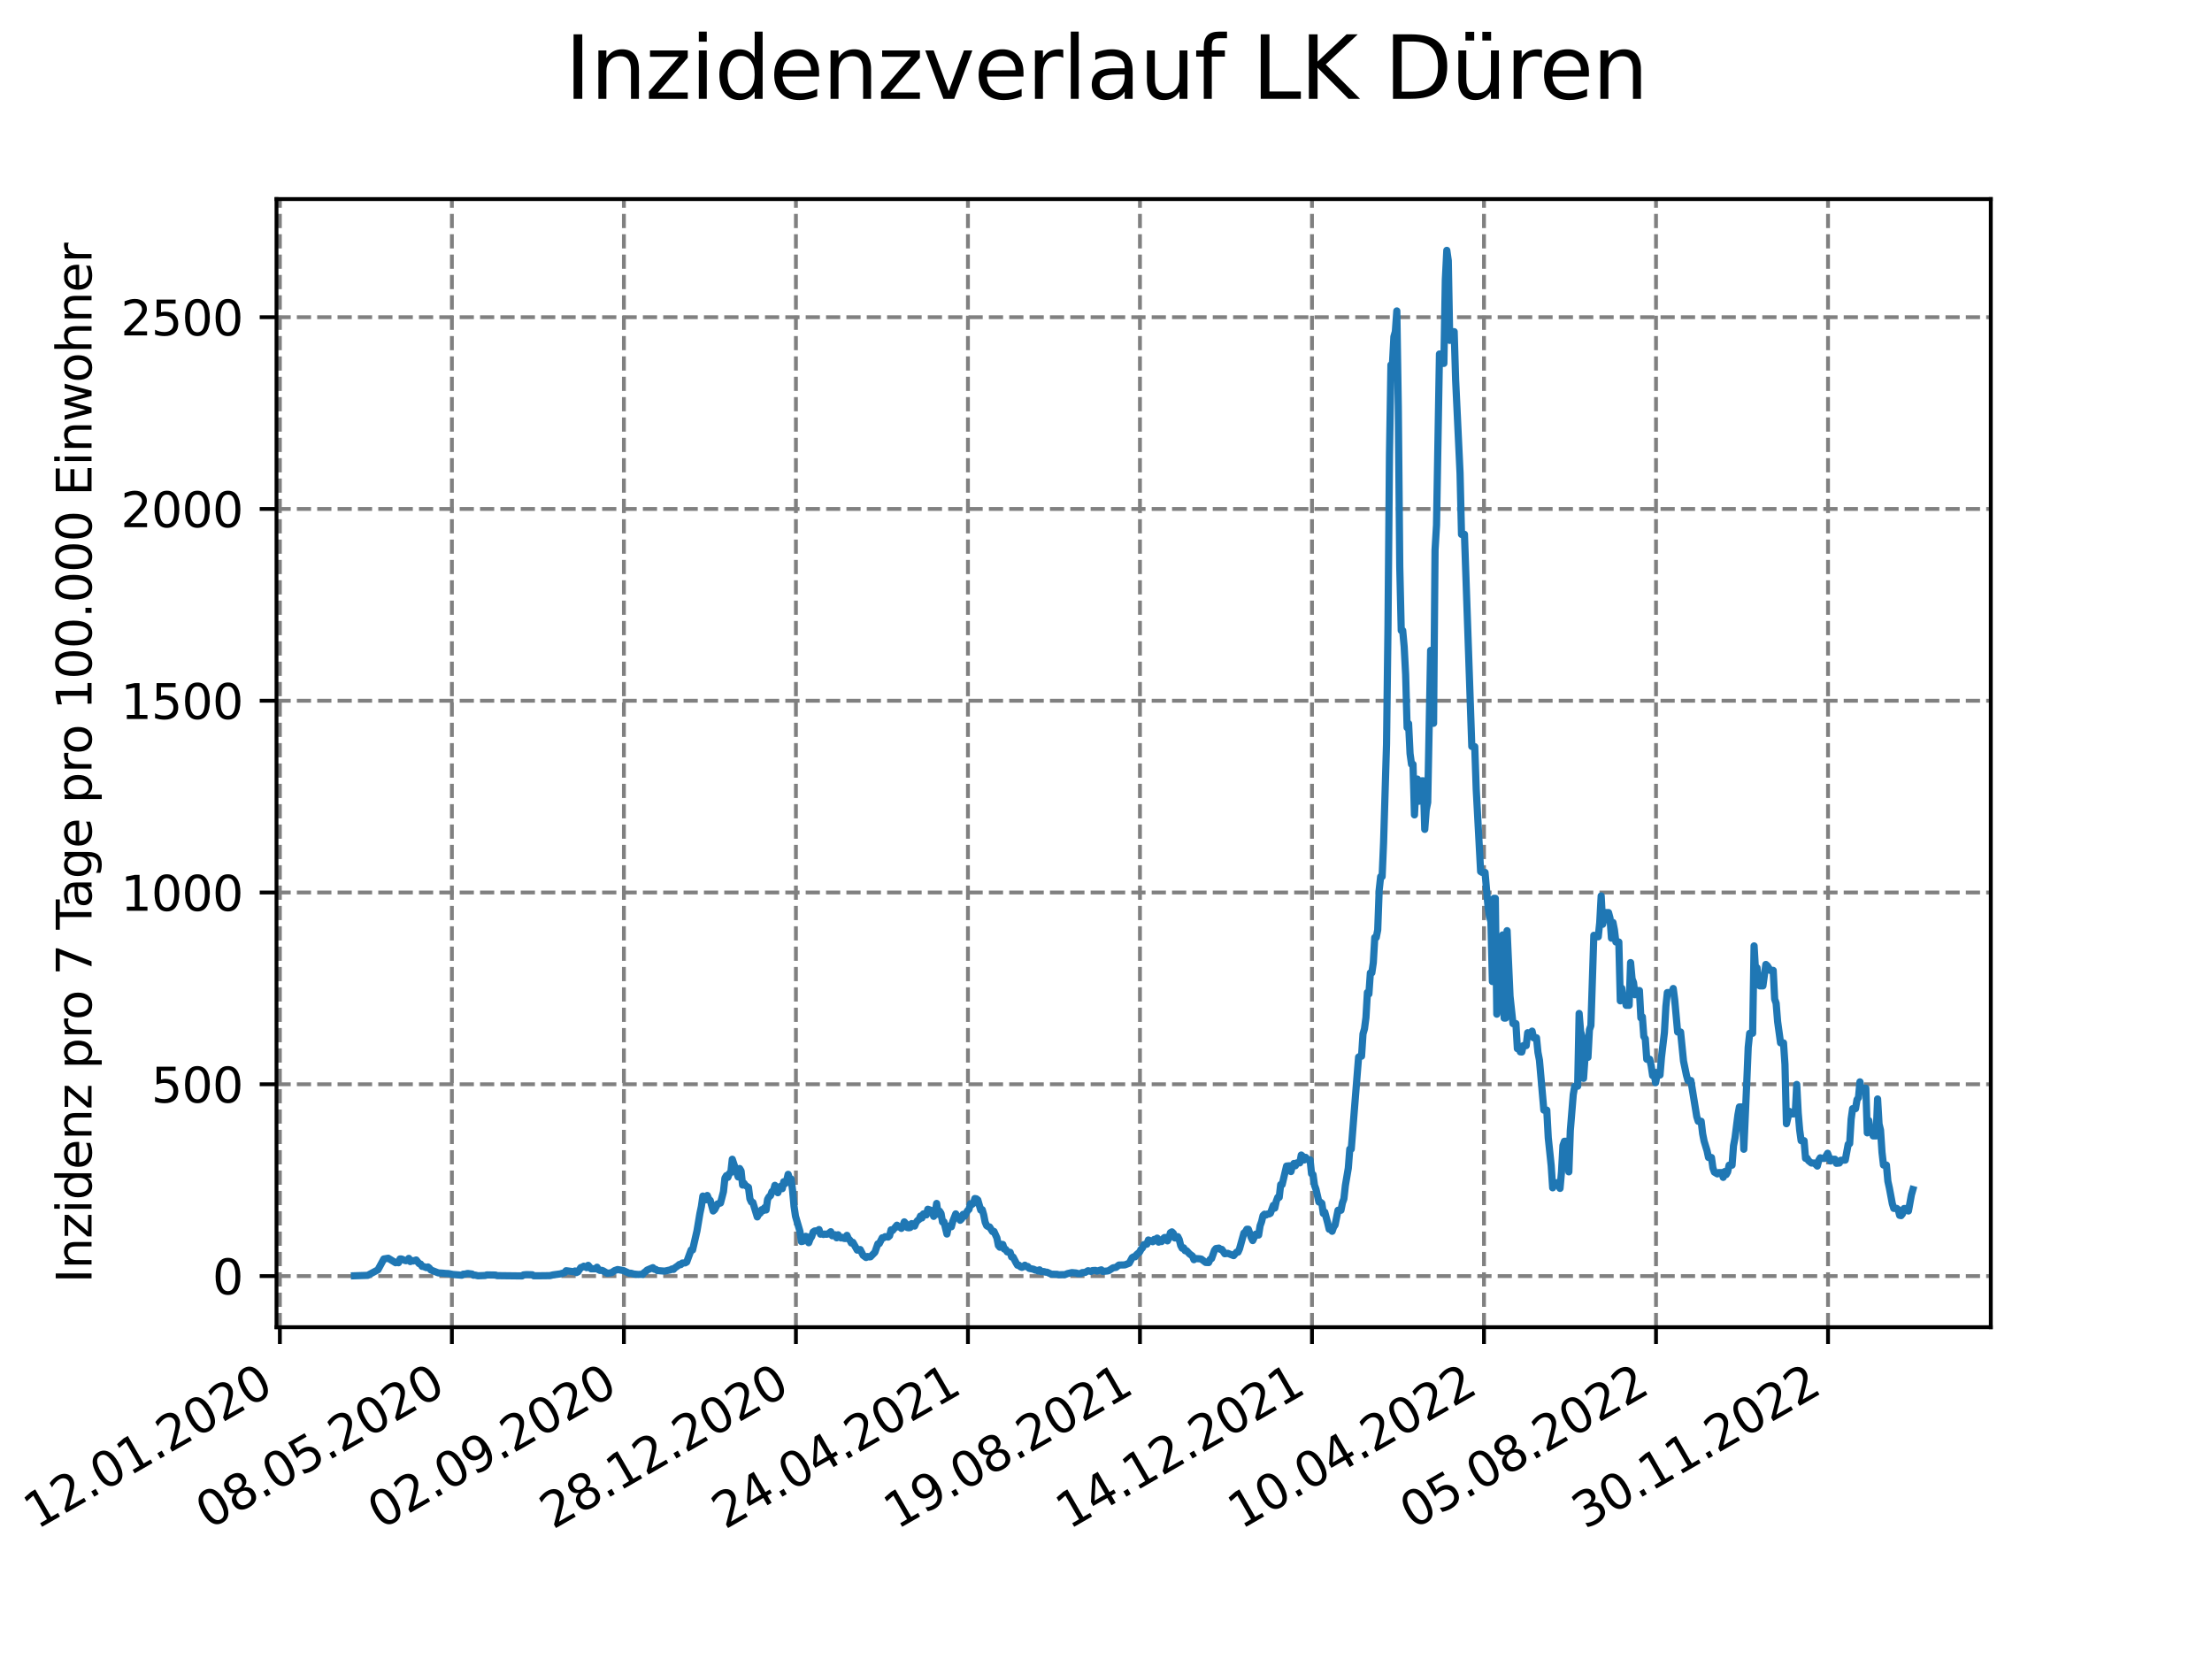<?xml version="1.0" encoding="utf-8" standalone="no"?>
<!DOCTYPE svg PUBLIC "-//W3C//DTD SVG 1.1//EN"
  "http://www.w3.org/Graphics/SVG/1.1/DTD/svg11.dtd">
<svg xmlns:xlink="http://www.w3.org/1999/xlink" width="460.8pt" height="345.6pt" viewBox="0 0 460.8 345.6" xmlns="http://www.w3.org/2000/svg" version="1.1">
 <defs>
  <style type="text/css">*{stroke-linejoin: round; stroke-linecap: butt}</style>
 </defs>
 <g id="figure_1">
  <g id="patch_1">
   <path d="M 0 345.6 
L 460.8 345.6 
L 460.8 0 
L 0 0 
z
" style="fill: #ffffff"/>
  </g>
  <g id="axes_1">
   <g id="patch_2">
    <path d="M 57.6 276.48 
L 414.72 276.48 
L 414.72 41.472 
L 57.6 41.472 
z
" style="fill: #ffffff"/>
   </g>
   <g id="matplotlib.axis_1">
    <g id="xtick_1">
     <g id="line2d_1">
      <path d="M 58.302 276.48 
L 58.302 41.472 
" clip-path="url(#p8b251697c4)" style="fill: none; stroke-dasharray: 2.96,1.28; stroke-dashoffset: 0; stroke: #808080; stroke-width: 0.8"/>
     </g>
     <g id="line2d_2">
      <defs>
       <path id="m317de9060c" d="M 0 0 
L 0 3.5 
" style="stroke: #000000; stroke-width: 0.8"/>
      </defs>
      <g>
       <use xlink:href="#m317de9060c" x="58.302" y="276.48" style="stroke: #000000; stroke-width: 0.8"/>
      </g>
     </g>
     <g id="text_1">
      <!-- 12.01.2020 -->
      <g transform="translate(7.677 318.689) rotate(-30) scale(0.1 -0.1)">
       <defs>
        <path id="DejaVuSans-31" d="M 794 531 
L 1825 531 
L 1825 4091 
L 703 3866 
L 703 4441 
L 1819 4666 
L 2450 4666 
L 2450 531 
L 3481 531 
L 3481 0 
L 794 0 
L 794 531 
z
" transform="scale(0.016)"/>
        <path id="DejaVuSans-32" d="M 1228 531 
L 3431 531 
L 3431 0 
L 469 0 
L 469 531 
Q 828 903 1448 1529 
Q 2069 2156 2228 2338 
Q 2531 2678 2651 2914 
Q 2772 3150 2772 3378 
Q 2772 3750 2511 3984 
Q 2250 4219 1831 4219 
Q 1534 4219 1204 4116 
Q 875 4013 500 3803 
L 500 4441 
Q 881 4594 1212 4672 
Q 1544 4750 1819 4750 
Q 2544 4750 2975 4387 
Q 3406 4025 3406 3419 
Q 3406 3131 3298 2873 
Q 3191 2616 2906 2266 
Q 2828 2175 2409 1742 
Q 1991 1309 1228 531 
z
" transform="scale(0.016)"/>
        <path id="DejaVuSans-2e" d="M 684 794 
L 1344 794 
L 1344 0 
L 684 0 
L 684 794 
z
" transform="scale(0.016)"/>
        <path id="DejaVuSans-30" d="M 2034 4250 
Q 1547 4250 1301 3770 
Q 1056 3291 1056 2328 
Q 1056 1369 1301 889 
Q 1547 409 2034 409 
Q 2525 409 2770 889 
Q 3016 1369 3016 2328 
Q 3016 3291 2770 3770 
Q 2525 4250 2034 4250 
z
M 2034 4750 
Q 2819 4750 3233 4129 
Q 3647 3509 3647 2328 
Q 3647 1150 3233 529 
Q 2819 -91 2034 -91 
Q 1250 -91 836 529 
Q 422 1150 422 2328 
Q 422 3509 836 4129 
Q 1250 4750 2034 4750 
z
" transform="scale(0.016)"/>
       </defs>
       <use xlink:href="#DejaVuSans-31"/>
       <use xlink:href="#DejaVuSans-32" x="63.623"/>
       <use xlink:href="#DejaVuSans-2e" x="127.246"/>
       <use xlink:href="#DejaVuSans-30" x="159.033"/>
       <use xlink:href="#DejaVuSans-31" x="222.656"/>
       <use xlink:href="#DejaVuSans-2e" x="286.279"/>
       <use xlink:href="#DejaVuSans-32" x="318.066"/>
       <use xlink:href="#DejaVuSans-30" x="381.689"/>
       <use xlink:href="#DejaVuSans-32" x="445.312"/>
       <use xlink:href="#DejaVuSans-30" x="508.936"/>
      </g>
     </g>
    </g>
    <g id="xtick_2">
     <g id="line2d_3">
      <path d="M 94.136 276.48 
L 94.136 41.472 
" clip-path="url(#p8b251697c4)" style="fill: none; stroke-dasharray: 2.96,1.28; stroke-dashoffset: 0; stroke: #808080; stroke-width: 0.8"/>
     </g>
     <g id="line2d_4">
      <g>
       <use xlink:href="#m317de9060c" x="94.136" y="276.48" style="stroke: #000000; stroke-width: 0.8"/>
      </g>
     </g>
     <g id="text_2">
      <!-- 08.05.2020 -->
      <g transform="translate(43.511 318.689) rotate(-30) scale(0.1 -0.1)">
       <defs>
        <path id="DejaVuSans-38" d="M 2034 2216 
Q 1584 2216 1326 1975 
Q 1069 1734 1069 1313 
Q 1069 891 1326 650 
Q 1584 409 2034 409 
Q 2484 409 2743 651 
Q 3003 894 3003 1313 
Q 3003 1734 2745 1975 
Q 2488 2216 2034 2216 
z
M 1403 2484 
Q 997 2584 770 2862 
Q 544 3141 544 3541 
Q 544 4100 942 4425 
Q 1341 4750 2034 4750 
Q 2731 4750 3128 4425 
Q 3525 4100 3525 3541 
Q 3525 3141 3298 2862 
Q 3072 2584 2669 2484 
Q 3125 2378 3379 2068 
Q 3634 1759 3634 1313 
Q 3634 634 3220 271 
Q 2806 -91 2034 -91 
Q 1263 -91 848 271 
Q 434 634 434 1313 
Q 434 1759 690 2068 
Q 947 2378 1403 2484 
z
M 1172 3481 
Q 1172 3119 1398 2916 
Q 1625 2713 2034 2713 
Q 2441 2713 2670 2916 
Q 2900 3119 2900 3481 
Q 2900 3844 2670 4047 
Q 2441 4250 2034 4250 
Q 1625 4250 1398 4047 
Q 1172 3844 1172 3481 
z
" transform="scale(0.016)"/>
        <path id="DejaVuSans-35" d="M 691 4666 
L 3169 4666 
L 3169 4134 
L 1269 4134 
L 1269 2991 
Q 1406 3038 1543 3061 
Q 1681 3084 1819 3084 
Q 2600 3084 3056 2656 
Q 3513 2228 3513 1497 
Q 3513 744 3044 326 
Q 2575 -91 1722 -91 
Q 1428 -91 1123 -41 
Q 819 9 494 109 
L 494 744 
Q 775 591 1075 516 
Q 1375 441 1709 441 
Q 2250 441 2565 725 
Q 2881 1009 2881 1497 
Q 2881 1984 2565 2268 
Q 2250 2553 1709 2553 
Q 1456 2553 1204 2497 
Q 953 2441 691 2322 
L 691 4666 
z
" transform="scale(0.016)"/>
       </defs>
       <use xlink:href="#DejaVuSans-30"/>
       <use xlink:href="#DejaVuSans-38" x="63.623"/>
       <use xlink:href="#DejaVuSans-2e" x="127.246"/>
       <use xlink:href="#DejaVuSans-30" x="159.033"/>
       <use xlink:href="#DejaVuSans-35" x="222.656"/>
       <use xlink:href="#DejaVuSans-2e" x="286.279"/>
       <use xlink:href="#DejaVuSans-32" x="318.066"/>
       <use xlink:href="#DejaVuSans-30" x="381.689"/>
       <use xlink:href="#DejaVuSans-32" x="445.312"/>
       <use xlink:href="#DejaVuSans-30" x="508.936"/>
      </g>
     </g>
    </g>
    <g id="xtick_3">
     <g id="line2d_5">
      <path d="M 129.971 276.48 
L 129.971 41.472 
" clip-path="url(#p8b251697c4)" style="fill: none; stroke-dasharray: 2.96,1.28; stroke-dashoffset: 0; stroke: #808080; stroke-width: 0.8"/>
     </g>
     <g id="line2d_6">
      <g>
       <use xlink:href="#m317de9060c" x="129.971" y="276.48" style="stroke: #000000; stroke-width: 0.8"/>
      </g>
     </g>
     <g id="text_3">
      <!-- 02.09.2020 -->
      <g transform="translate(79.346 318.689) rotate(-30) scale(0.1 -0.1)">
       <defs>
        <path id="DejaVuSans-39" d="M 703 97 
L 703 672 
Q 941 559 1184 500 
Q 1428 441 1663 441 
Q 2288 441 2617 861 
Q 2947 1281 2994 2138 
Q 2813 1869 2534 1725 
Q 2256 1581 1919 1581 
Q 1219 1581 811 2004 
Q 403 2428 403 3163 
Q 403 3881 828 4315 
Q 1253 4750 1959 4750 
Q 2769 4750 3195 4129 
Q 3622 3509 3622 2328 
Q 3622 1225 3098 567 
Q 2575 -91 1691 -91 
Q 1453 -91 1209 -44 
Q 966 3 703 97 
z
M 1959 2075 
Q 2384 2075 2632 2365 
Q 2881 2656 2881 3163 
Q 2881 3666 2632 3958 
Q 2384 4250 1959 4250 
Q 1534 4250 1286 3958 
Q 1038 3666 1038 3163 
Q 1038 2656 1286 2365 
Q 1534 2075 1959 2075 
z
" transform="scale(0.016)"/>
       </defs>
       <use xlink:href="#DejaVuSans-30"/>
       <use xlink:href="#DejaVuSans-32" x="63.623"/>
       <use xlink:href="#DejaVuSans-2e" x="127.246"/>
       <use xlink:href="#DejaVuSans-30" x="159.033"/>
       <use xlink:href="#DejaVuSans-39" x="222.656"/>
       <use xlink:href="#DejaVuSans-2e" x="286.279"/>
       <use xlink:href="#DejaVuSans-32" x="318.066"/>
       <use xlink:href="#DejaVuSans-30" x="381.689"/>
       <use xlink:href="#DejaVuSans-32" x="445.312"/>
       <use xlink:href="#DejaVuSans-30" x="508.936"/>
      </g>
     </g>
    </g>
    <g id="xtick_4">
     <g id="line2d_7">
      <path d="M 165.805 276.48 
L 165.805 41.472 
" clip-path="url(#p8b251697c4)" style="fill: none; stroke-dasharray: 2.96,1.28; stroke-dashoffset: 0; stroke: #808080; stroke-width: 0.8"/>
     </g>
     <g id="line2d_8">
      <g>
       <use xlink:href="#m317de9060c" x="165.805" y="276.48" style="stroke: #000000; stroke-width: 0.8"/>
      </g>
     </g>
     <g id="text_4">
      <!-- 28.12.2020 -->
      <g transform="translate(115.18 318.689) rotate(-30) scale(0.1 -0.1)">
       <use xlink:href="#DejaVuSans-32"/>
       <use xlink:href="#DejaVuSans-38" x="63.623"/>
       <use xlink:href="#DejaVuSans-2e" x="127.246"/>
       <use xlink:href="#DejaVuSans-31" x="159.033"/>
       <use xlink:href="#DejaVuSans-32" x="222.656"/>
       <use xlink:href="#DejaVuSans-2e" x="286.279"/>
       <use xlink:href="#DejaVuSans-32" x="318.066"/>
       <use xlink:href="#DejaVuSans-30" x="381.689"/>
       <use xlink:href="#DejaVuSans-32" x="445.312"/>
       <use xlink:href="#DejaVuSans-30" x="508.936"/>
      </g>
     </g>
    </g>
    <g id="xtick_5">
     <g id="line2d_9">
      <path d="M 201.64 276.48 
L 201.64 41.472 
" clip-path="url(#p8b251697c4)" style="fill: none; stroke-dasharray: 2.96,1.28; stroke-dashoffset: 0; stroke: #808080; stroke-width: 0.8"/>
     </g>
     <g id="line2d_10">
      <g>
       <use xlink:href="#m317de9060c" x="201.64" y="276.48" style="stroke: #000000; stroke-width: 0.8"/>
      </g>
     </g>
     <g id="text_5">
      <!-- 24.04.2021 -->
      <g transform="translate(151.015 318.689) rotate(-30) scale(0.1 -0.1)">
       <defs>
        <path id="DejaVuSans-34" d="M 2419 4116 
L 825 1625 
L 2419 1625 
L 2419 4116 
z
M 2253 4666 
L 3047 4666 
L 3047 1625 
L 3713 1625 
L 3713 1100 
L 3047 1100 
L 3047 0 
L 2419 0 
L 2419 1100 
L 313 1100 
L 313 1709 
L 2253 4666 
z
" transform="scale(0.016)"/>
       </defs>
       <use xlink:href="#DejaVuSans-32"/>
       <use xlink:href="#DejaVuSans-34" x="63.623"/>
       <use xlink:href="#DejaVuSans-2e" x="127.246"/>
       <use xlink:href="#DejaVuSans-30" x="159.033"/>
       <use xlink:href="#DejaVuSans-34" x="222.656"/>
       <use xlink:href="#DejaVuSans-2e" x="286.279"/>
       <use xlink:href="#DejaVuSans-32" x="318.066"/>
       <use xlink:href="#DejaVuSans-30" x="381.689"/>
       <use xlink:href="#DejaVuSans-32" x="445.312"/>
       <use xlink:href="#DejaVuSans-31" x="508.936"/>
      </g>
     </g>
    </g>
    <g id="xtick_6">
     <g id="line2d_11">
      <path d="M 237.474 276.48 
L 237.474 41.472 
" clip-path="url(#p8b251697c4)" style="fill: none; stroke-dasharray: 2.96,1.28; stroke-dashoffset: 0; stroke: #808080; stroke-width: 0.8"/>
     </g>
     <g id="line2d_12">
      <g>
       <use xlink:href="#m317de9060c" x="237.474" y="276.48" style="stroke: #000000; stroke-width: 0.8"/>
      </g>
     </g>
     <g id="text_6">
      <!-- 19.08.2021 -->
      <g transform="translate(186.849 318.689) rotate(-30) scale(0.1 -0.1)">
       <use xlink:href="#DejaVuSans-31"/>
       <use xlink:href="#DejaVuSans-39" x="63.623"/>
       <use xlink:href="#DejaVuSans-2e" x="127.246"/>
       <use xlink:href="#DejaVuSans-30" x="159.033"/>
       <use xlink:href="#DejaVuSans-38" x="222.656"/>
       <use xlink:href="#DejaVuSans-2e" x="286.279"/>
       <use xlink:href="#DejaVuSans-32" x="318.066"/>
       <use xlink:href="#DejaVuSans-30" x="381.689"/>
       <use xlink:href="#DejaVuSans-32" x="445.312"/>
       <use xlink:href="#DejaVuSans-31" x="508.936"/>
      </g>
     </g>
    </g>
    <g id="xtick_7">
     <g id="line2d_13">
      <path d="M 273.309 276.48 
L 273.309 41.472 
" clip-path="url(#p8b251697c4)" style="fill: none; stroke-dasharray: 2.96,1.28; stroke-dashoffset: 0; stroke: #808080; stroke-width: 0.8"/>
     </g>
     <g id="line2d_14">
      <g>
       <use xlink:href="#m317de9060c" x="273.309" y="276.48" style="stroke: #000000; stroke-width: 0.8"/>
      </g>
     </g>
     <g id="text_7">
      <!-- 14.12.2021 -->
      <g transform="translate(222.684 318.689) rotate(-30) scale(0.1 -0.1)">
       <use xlink:href="#DejaVuSans-31"/>
       <use xlink:href="#DejaVuSans-34" x="63.623"/>
       <use xlink:href="#DejaVuSans-2e" x="127.246"/>
       <use xlink:href="#DejaVuSans-31" x="159.033"/>
       <use xlink:href="#DejaVuSans-32" x="222.656"/>
       <use xlink:href="#DejaVuSans-2e" x="286.279"/>
       <use xlink:href="#DejaVuSans-32" x="318.066"/>
       <use xlink:href="#DejaVuSans-30" x="381.689"/>
       <use xlink:href="#DejaVuSans-32" x="445.312"/>
       <use xlink:href="#DejaVuSans-31" x="508.936"/>
      </g>
     </g>
    </g>
    <g id="xtick_8">
     <g id="line2d_15">
      <path d="M 309.143 276.48 
L 309.143 41.472 
" clip-path="url(#p8b251697c4)" style="fill: none; stroke-dasharray: 2.96,1.28; stroke-dashoffset: 0; stroke: #808080; stroke-width: 0.8"/>
     </g>
     <g id="line2d_16">
      <g>
       <use xlink:href="#m317de9060c" x="309.143" y="276.48" style="stroke: #000000; stroke-width: 0.8"/>
      </g>
     </g>
     <g id="text_8">
      <!-- 10.04.2022 -->
      <g transform="translate(258.518 318.689) rotate(-30) scale(0.1 -0.1)">
       <use xlink:href="#DejaVuSans-31"/>
       <use xlink:href="#DejaVuSans-30" x="63.623"/>
       <use xlink:href="#DejaVuSans-2e" x="127.246"/>
       <use xlink:href="#DejaVuSans-30" x="159.033"/>
       <use xlink:href="#DejaVuSans-34" x="222.656"/>
       <use xlink:href="#DejaVuSans-2e" x="286.279"/>
       <use xlink:href="#DejaVuSans-32" x="318.066"/>
       <use xlink:href="#DejaVuSans-30" x="381.689"/>
       <use xlink:href="#DejaVuSans-32" x="445.312"/>
       <use xlink:href="#DejaVuSans-32" x="508.936"/>
      </g>
     </g>
    </g>
    <g id="xtick_9">
     <g id="line2d_17">
      <path d="M 344.978 276.48 
L 344.978 41.472 
" clip-path="url(#p8b251697c4)" style="fill: none; stroke-dasharray: 2.96,1.28; stroke-dashoffset: 0; stroke: #808080; stroke-width: 0.8"/>
     </g>
     <g id="line2d_18">
      <g>
       <use xlink:href="#m317de9060c" x="344.978" y="276.48" style="stroke: #000000; stroke-width: 0.8"/>
      </g>
     </g>
     <g id="text_9">
      <!-- 05.08.2022 -->
      <g transform="translate(294.353 318.689) rotate(-30) scale(0.1 -0.1)">
       <use xlink:href="#DejaVuSans-30"/>
       <use xlink:href="#DejaVuSans-35" x="63.623"/>
       <use xlink:href="#DejaVuSans-2e" x="127.246"/>
       <use xlink:href="#DejaVuSans-30" x="159.033"/>
       <use xlink:href="#DejaVuSans-38" x="222.656"/>
       <use xlink:href="#DejaVuSans-2e" x="286.279"/>
       <use xlink:href="#DejaVuSans-32" x="318.066"/>
       <use xlink:href="#DejaVuSans-30" x="381.689"/>
       <use xlink:href="#DejaVuSans-32" x="445.312"/>
       <use xlink:href="#DejaVuSans-32" x="508.936"/>
      </g>
     </g>
    </g>
    <g id="xtick_10">
     <g id="line2d_19">
      <path d="M 380.812 276.48 
L 380.812 41.472 
" clip-path="url(#p8b251697c4)" style="fill: none; stroke-dasharray: 2.96,1.28; stroke-dashoffset: 0; stroke: #808080; stroke-width: 0.8"/>
     </g>
     <g id="line2d_20">
      <g>
       <use xlink:href="#m317de9060c" x="380.812" y="276.48" style="stroke: #000000; stroke-width: 0.8"/>
      </g>
     </g>
     <g id="text_10">
      <!-- 30.11.2022 -->
      <g transform="translate(330.187 318.689) rotate(-30) scale(0.1 -0.1)">
       <defs>
        <path id="DejaVuSans-33" d="M 2597 2516 
Q 3050 2419 3304 2112 
Q 3559 1806 3559 1356 
Q 3559 666 3084 287 
Q 2609 -91 1734 -91 
Q 1441 -91 1130 -33 
Q 819 25 488 141 
L 488 750 
Q 750 597 1062 519 
Q 1375 441 1716 441 
Q 2309 441 2620 675 
Q 2931 909 2931 1356 
Q 2931 1769 2642 2001 
Q 2353 2234 1838 2234 
L 1294 2234 
L 1294 2753 
L 1863 2753 
Q 2328 2753 2575 2939 
Q 2822 3125 2822 3475 
Q 2822 3834 2567 4026 
Q 2313 4219 1838 4219 
Q 1578 4219 1281 4162 
Q 984 4106 628 3988 
L 628 4550 
Q 988 4650 1302 4700 
Q 1616 4750 1894 4750 
Q 2613 4750 3031 4423 
Q 3450 4097 3450 3541 
Q 3450 3153 3228 2886 
Q 3006 2619 2597 2516 
z
" transform="scale(0.016)"/>
       </defs>
       <use xlink:href="#DejaVuSans-33"/>
       <use xlink:href="#DejaVuSans-30" x="63.623"/>
       <use xlink:href="#DejaVuSans-2e" x="127.246"/>
       <use xlink:href="#DejaVuSans-31" x="159.033"/>
       <use xlink:href="#DejaVuSans-31" x="222.656"/>
       <use xlink:href="#DejaVuSans-2e" x="286.279"/>
       <use xlink:href="#DejaVuSans-32" x="318.066"/>
       <use xlink:href="#DejaVuSans-30" x="381.689"/>
       <use xlink:href="#DejaVuSans-32" x="445.312"/>
       <use xlink:href="#DejaVuSans-32" x="508.936"/>
      </g>
     </g>
    </g>
   </g>
   <g id="matplotlib.axis_2">
    <g id="ytick_1">
     <g id="line2d_21">
      <path d="M 57.6 265.828 
L 414.72 265.828 
" clip-path="url(#p8b251697c4)" style="fill: none; stroke-dasharray: 2.96,1.28; stroke-dashoffset: 0; stroke: #808080; stroke-width: 0.8"/>
     </g>
     <g id="line2d_22">
      <defs>
       <path id="m18fc6a1ca3" d="M 0 0 
L -3.5 0 
" style="stroke: #000000; stroke-width: 0.8"/>
      </defs>
      <g>
       <use xlink:href="#m18fc6a1ca3" x="57.6" y="265.828" style="stroke: #000000; stroke-width: 0.8"/>
      </g>
     </g>
     <g id="text_11">
      <!-- 0 -->
      <g transform="translate(44.237 269.627) scale(0.1 -0.1)">
       <use xlink:href="#DejaVuSans-30"/>
      </g>
     </g>
    </g>
    <g id="ytick_2">
     <g id="line2d_23">
      <path d="M 57.6 225.877 
L 414.72 225.877 
" clip-path="url(#p8b251697c4)" style="fill: none; stroke-dasharray: 2.96,1.28; stroke-dashoffset: 0; stroke: #808080; stroke-width: 0.8"/>
     </g>
     <g id="line2d_24">
      <g>
       <use xlink:href="#m18fc6a1ca3" x="57.6" y="225.877" style="stroke: #000000; stroke-width: 0.8"/>
      </g>
     </g>
     <g id="text_12">
      <!-- 500 -->
      <g transform="translate(31.512 229.677) scale(0.1 -0.1)">
       <use xlink:href="#DejaVuSans-35"/>
       <use xlink:href="#DejaVuSans-30" x="63.623"/>
       <use xlink:href="#DejaVuSans-30" x="127.246"/>
      </g>
     </g>
    </g>
    <g id="ytick_3">
     <g id="line2d_25">
      <path d="M 57.6 185.927 
L 414.72 185.927 
" clip-path="url(#p8b251697c4)" style="fill: none; stroke-dasharray: 2.96,1.28; stroke-dashoffset: 0; stroke: #808080; stroke-width: 0.8"/>
     </g>
     <g id="line2d_26">
      <g>
       <use xlink:href="#m18fc6a1ca3" x="57.6" y="185.927" style="stroke: #000000; stroke-width: 0.8"/>
      </g>
     </g>
     <g id="text_13">
      <!-- 1000 -->
      <g transform="translate(25.15 189.726) scale(0.1 -0.1)">
       <use xlink:href="#DejaVuSans-31"/>
       <use xlink:href="#DejaVuSans-30" x="63.623"/>
       <use xlink:href="#DejaVuSans-30" x="127.246"/>
       <use xlink:href="#DejaVuSans-30" x="190.869"/>
      </g>
     </g>
    </g>
    <g id="ytick_4">
     <g id="line2d_27">
      <path d="M 57.6 145.976 
L 414.72 145.976 
" clip-path="url(#p8b251697c4)" style="fill: none; stroke-dasharray: 2.96,1.28; stroke-dashoffset: 0; stroke: #808080; stroke-width: 0.8"/>
     </g>
     <g id="line2d_28">
      <g>
       <use xlink:href="#m18fc6a1ca3" x="57.6" y="145.976" style="stroke: #000000; stroke-width: 0.8"/>
      </g>
     </g>
     <g id="text_14">
      <!-- 1500 -->
      <g transform="translate(25.15 149.775) scale(0.1 -0.1)">
       <use xlink:href="#DejaVuSans-31"/>
       <use xlink:href="#DejaVuSans-35" x="63.623"/>
       <use xlink:href="#DejaVuSans-30" x="127.246"/>
       <use xlink:href="#DejaVuSans-30" x="190.869"/>
      </g>
     </g>
    </g>
    <g id="ytick_5">
     <g id="line2d_29">
      <path d="M 57.6 106.025 
L 414.72 106.025 
" clip-path="url(#p8b251697c4)" style="fill: none; stroke-dasharray: 2.96,1.28; stroke-dashoffset: 0; stroke: #808080; stroke-width: 0.8"/>
     </g>
     <g id="line2d_30">
      <g>
       <use xlink:href="#m18fc6a1ca3" x="57.6" y="106.025" style="stroke: #000000; stroke-width: 0.8"/>
      </g>
     </g>
     <g id="text_15">
      <!-- 2000 -->
      <g transform="translate(25.15 109.824) scale(0.1 -0.1)">
       <use xlink:href="#DejaVuSans-32"/>
       <use xlink:href="#DejaVuSans-30" x="63.623"/>
       <use xlink:href="#DejaVuSans-30" x="127.246"/>
       <use xlink:href="#DejaVuSans-30" x="190.869"/>
      </g>
     </g>
    </g>
    <g id="ytick_6">
     <g id="line2d_31">
      <path d="M 57.6 66.075 
L 414.72 66.075 
" clip-path="url(#p8b251697c4)" style="fill: none; stroke-dasharray: 2.96,1.28; stroke-dashoffset: 0; stroke: #808080; stroke-width: 0.8"/>
     </g>
     <g id="line2d_32">
      <g>
       <use xlink:href="#m18fc6a1ca3" x="57.6" y="66.075" style="stroke: #000000; stroke-width: 0.8"/>
      </g>
     </g>
     <g id="text_16">
      <!-- 2500 -->
      <g transform="translate(25.15 69.874) scale(0.1 -0.1)">
       <use xlink:href="#DejaVuSans-32"/>
       <use xlink:href="#DejaVuSans-35" x="63.623"/>
       <use xlink:href="#DejaVuSans-30" x="127.246"/>
       <use xlink:href="#DejaVuSans-30" x="190.869"/>
      </g>
     </g>
    </g>
    <g id="text_17">
     <!-- Inzidenz pro 7 Tage pro 100.000 Einwohner -->
     <g transform="translate(19.07 267.301) rotate(-90) scale(0.1 -0.1)">
      <defs>
       <path id="DejaVuSans-49" d="M 628 4666 
L 1259 4666 
L 1259 0 
L 628 0 
L 628 4666 
z
" transform="scale(0.016)"/>
       <path id="DejaVuSans-6e" d="M 3513 2113 
L 3513 0 
L 2938 0 
L 2938 2094 
Q 2938 2591 2744 2837 
Q 2550 3084 2163 3084 
Q 1697 3084 1428 2787 
Q 1159 2491 1159 1978 
L 1159 0 
L 581 0 
L 581 3500 
L 1159 3500 
L 1159 2956 
Q 1366 3272 1645 3428 
Q 1925 3584 2291 3584 
Q 2894 3584 3203 3211 
Q 3513 2838 3513 2113 
z
" transform="scale(0.016)"/>
       <path id="DejaVuSans-7a" d="M 353 3500 
L 3084 3500 
L 3084 2975 
L 922 459 
L 3084 459 
L 3084 0 
L 275 0 
L 275 525 
L 2438 3041 
L 353 3041 
L 353 3500 
z
" transform="scale(0.016)"/>
       <path id="DejaVuSans-69" d="M 603 3500 
L 1178 3500 
L 1178 0 
L 603 0 
L 603 3500 
z
M 603 4863 
L 1178 4863 
L 1178 4134 
L 603 4134 
L 603 4863 
z
" transform="scale(0.016)"/>
       <path id="DejaVuSans-64" d="M 2906 2969 
L 2906 4863 
L 3481 4863 
L 3481 0 
L 2906 0 
L 2906 525 
Q 2725 213 2448 61 
Q 2172 -91 1784 -91 
Q 1150 -91 751 415 
Q 353 922 353 1747 
Q 353 2572 751 3078 
Q 1150 3584 1784 3584 
Q 2172 3584 2448 3432 
Q 2725 3281 2906 2969 
z
M 947 1747 
Q 947 1113 1208 752 
Q 1469 391 1925 391 
Q 2381 391 2643 752 
Q 2906 1113 2906 1747 
Q 2906 2381 2643 2742 
Q 2381 3103 1925 3103 
Q 1469 3103 1208 2742 
Q 947 2381 947 1747 
z
" transform="scale(0.016)"/>
       <path id="DejaVuSans-65" d="M 3597 1894 
L 3597 1613 
L 953 1613 
Q 991 1019 1311 708 
Q 1631 397 2203 397 
Q 2534 397 2845 478 
Q 3156 559 3463 722 
L 3463 178 
Q 3153 47 2828 -22 
Q 2503 -91 2169 -91 
Q 1331 -91 842 396 
Q 353 884 353 1716 
Q 353 2575 817 3079 
Q 1281 3584 2069 3584 
Q 2775 3584 3186 3129 
Q 3597 2675 3597 1894 
z
M 3022 2063 
Q 3016 2534 2758 2815 
Q 2500 3097 2075 3097 
Q 1594 3097 1305 2825 
Q 1016 2553 972 2059 
L 3022 2063 
z
" transform="scale(0.016)"/>
       <path id="DejaVuSans-20" transform="scale(0.016)"/>
       <path id="DejaVuSans-70" d="M 1159 525 
L 1159 -1331 
L 581 -1331 
L 581 3500 
L 1159 3500 
L 1159 2969 
Q 1341 3281 1617 3432 
Q 1894 3584 2278 3584 
Q 2916 3584 3314 3078 
Q 3713 2572 3713 1747 
Q 3713 922 3314 415 
Q 2916 -91 2278 -91 
Q 1894 -91 1617 61 
Q 1341 213 1159 525 
z
M 3116 1747 
Q 3116 2381 2855 2742 
Q 2594 3103 2138 3103 
Q 1681 3103 1420 2742 
Q 1159 2381 1159 1747 
Q 1159 1113 1420 752 
Q 1681 391 2138 391 
Q 2594 391 2855 752 
Q 3116 1113 3116 1747 
z
" transform="scale(0.016)"/>
       <path id="DejaVuSans-72" d="M 2631 2963 
Q 2534 3019 2420 3045 
Q 2306 3072 2169 3072 
Q 1681 3072 1420 2755 
Q 1159 2438 1159 1844 
L 1159 0 
L 581 0 
L 581 3500 
L 1159 3500 
L 1159 2956 
Q 1341 3275 1631 3429 
Q 1922 3584 2338 3584 
Q 2397 3584 2469 3576 
Q 2541 3569 2628 3553 
L 2631 2963 
z
" transform="scale(0.016)"/>
       <path id="DejaVuSans-6f" d="M 1959 3097 
Q 1497 3097 1228 2736 
Q 959 2375 959 1747 
Q 959 1119 1226 758 
Q 1494 397 1959 397 
Q 2419 397 2687 759 
Q 2956 1122 2956 1747 
Q 2956 2369 2687 2733 
Q 2419 3097 1959 3097 
z
M 1959 3584 
Q 2709 3584 3137 3096 
Q 3566 2609 3566 1747 
Q 3566 888 3137 398 
Q 2709 -91 1959 -91 
Q 1206 -91 779 398 
Q 353 888 353 1747 
Q 353 2609 779 3096 
Q 1206 3584 1959 3584 
z
" transform="scale(0.016)"/>
       <path id="DejaVuSans-37" d="M 525 4666 
L 3525 4666 
L 3525 4397 
L 1831 0 
L 1172 0 
L 2766 4134 
L 525 4134 
L 525 4666 
z
" transform="scale(0.016)"/>
       <path id="DejaVuSans-54" d="M -19 4666 
L 3928 4666 
L 3928 4134 
L 2272 4134 
L 2272 0 
L 1638 0 
L 1638 4134 
L -19 4134 
L -19 4666 
z
" transform="scale(0.016)"/>
       <path id="DejaVuSans-61" d="M 2194 1759 
Q 1497 1759 1228 1600 
Q 959 1441 959 1056 
Q 959 750 1161 570 
Q 1363 391 1709 391 
Q 2188 391 2477 730 
Q 2766 1069 2766 1631 
L 2766 1759 
L 2194 1759 
z
M 3341 1997 
L 3341 0 
L 2766 0 
L 2766 531 
Q 2569 213 2275 61 
Q 1981 -91 1556 -91 
Q 1019 -91 701 211 
Q 384 513 384 1019 
Q 384 1609 779 1909 
Q 1175 2209 1959 2209 
L 2766 2209 
L 2766 2266 
Q 2766 2663 2505 2880 
Q 2244 3097 1772 3097 
Q 1472 3097 1187 3025 
Q 903 2953 641 2809 
L 641 3341 
Q 956 3463 1253 3523 
Q 1550 3584 1831 3584 
Q 2591 3584 2966 3190 
Q 3341 2797 3341 1997 
z
" transform="scale(0.016)"/>
       <path id="DejaVuSans-67" d="M 2906 1791 
Q 2906 2416 2648 2759 
Q 2391 3103 1925 3103 
Q 1463 3103 1205 2759 
Q 947 2416 947 1791 
Q 947 1169 1205 825 
Q 1463 481 1925 481 
Q 2391 481 2648 825 
Q 2906 1169 2906 1791 
z
M 3481 434 
Q 3481 -459 3084 -895 
Q 2688 -1331 1869 -1331 
Q 1566 -1331 1297 -1286 
Q 1028 -1241 775 -1147 
L 775 -588 
Q 1028 -725 1275 -790 
Q 1522 -856 1778 -856 
Q 2344 -856 2625 -561 
Q 2906 -266 2906 331 
L 2906 616 
Q 2728 306 2450 153 
Q 2172 0 1784 0 
Q 1141 0 747 490 
Q 353 981 353 1791 
Q 353 2603 747 3093 
Q 1141 3584 1784 3584 
Q 2172 3584 2450 3431 
Q 2728 3278 2906 2969 
L 2906 3500 
L 3481 3500 
L 3481 434 
z
" transform="scale(0.016)"/>
       <path id="DejaVuSans-45" d="M 628 4666 
L 3578 4666 
L 3578 4134 
L 1259 4134 
L 1259 2753 
L 3481 2753 
L 3481 2222 
L 1259 2222 
L 1259 531 
L 3634 531 
L 3634 0 
L 628 0 
L 628 4666 
z
" transform="scale(0.016)"/>
       <path id="DejaVuSans-77" d="M 269 3500 
L 844 3500 
L 1563 769 
L 2278 3500 
L 2956 3500 
L 3675 769 
L 4391 3500 
L 4966 3500 
L 4050 0 
L 3372 0 
L 2619 2869 
L 1863 0 
L 1184 0 
L 269 3500 
z
" transform="scale(0.016)"/>
       <path id="DejaVuSans-68" d="M 3513 2113 
L 3513 0 
L 2938 0 
L 2938 2094 
Q 2938 2591 2744 2837 
Q 2550 3084 2163 3084 
Q 1697 3084 1428 2787 
Q 1159 2491 1159 1978 
L 1159 0 
L 581 0 
L 581 4863 
L 1159 4863 
L 1159 2956 
Q 1366 3272 1645 3428 
Q 1925 3584 2291 3584 
Q 2894 3584 3203 3211 
Q 3513 2838 3513 2113 
z
" transform="scale(0.016)"/>
      </defs>
      <use xlink:href="#DejaVuSans-49"/>
      <use xlink:href="#DejaVuSans-6e" x="29.492"/>
      <use xlink:href="#DejaVuSans-7a" x="92.871"/>
      <use xlink:href="#DejaVuSans-69" x="145.361"/>
      <use xlink:href="#DejaVuSans-64" x="173.145"/>
      <use xlink:href="#DejaVuSans-65" x="236.621"/>
      <use xlink:href="#DejaVuSans-6e" x="298.145"/>
      <use xlink:href="#DejaVuSans-7a" x="361.523"/>
      <use xlink:href="#DejaVuSans-20" x="414.014"/>
      <use xlink:href="#DejaVuSans-70" x="445.801"/>
      <use xlink:href="#DejaVuSans-72" x="509.277"/>
      <use xlink:href="#DejaVuSans-6f" x="548.141"/>
      <use xlink:href="#DejaVuSans-20" x="609.322"/>
      <use xlink:href="#DejaVuSans-37" x="641.109"/>
      <use xlink:href="#DejaVuSans-20" x="704.732"/>
      <use xlink:href="#DejaVuSans-54" x="736.52"/>
      <use xlink:href="#DejaVuSans-61" x="781.104"/>
      <use xlink:href="#DejaVuSans-67" x="842.383"/>
      <use xlink:href="#DejaVuSans-65" x="905.859"/>
      <use xlink:href="#DejaVuSans-20" x="967.383"/>
      <use xlink:href="#DejaVuSans-70" x="999.17"/>
      <use xlink:href="#DejaVuSans-72" x="1062.646"/>
      <use xlink:href="#DejaVuSans-6f" x="1101.51"/>
      <use xlink:href="#DejaVuSans-20" x="1162.691"/>
      <use xlink:href="#DejaVuSans-31" x="1194.479"/>
      <use xlink:href="#DejaVuSans-30" x="1258.102"/>
      <use xlink:href="#DejaVuSans-30" x="1321.725"/>
      <use xlink:href="#DejaVuSans-2e" x="1385.348"/>
      <use xlink:href="#DejaVuSans-30" x="1417.135"/>
      <use xlink:href="#DejaVuSans-30" x="1480.758"/>
      <use xlink:href="#DejaVuSans-30" x="1544.381"/>
      <use xlink:href="#DejaVuSans-20" x="1608.004"/>
      <use xlink:href="#DejaVuSans-45" x="1639.791"/>
      <use xlink:href="#DejaVuSans-69" x="1702.975"/>
      <use xlink:href="#DejaVuSans-6e" x="1730.758"/>
      <use xlink:href="#DejaVuSans-77" x="1794.137"/>
      <use xlink:href="#DejaVuSans-6f" x="1875.924"/>
      <use xlink:href="#DejaVuSans-68" x="1937.105"/>
      <use xlink:href="#DejaVuSans-6e" x="2000.484"/>
      <use xlink:href="#DejaVuSans-65" x="2063.863"/>
      <use xlink:href="#DejaVuSans-72" x="2125.387"/>
     </g>
    </g>
   </g>
   <g id="line2d_33">
    <path d="M 73.833 265.768 
L 76.589 265.677 
L 78.733 264.53 
L 79.958 262.265 
L 80.877 262.114 
L 82.409 263.05 
L 82.715 262.899 
L 83.021 263.05 
L 83.327 262.265 
L 83.634 262.265 
L 84.246 262.537 
L 84.552 262.628 
L 84.859 262.567 
L 85.165 262.144 
L 85.471 262.809 
L 85.778 262.597 
L 86.084 262.688 
L 86.696 262.477 
L 87.309 263.231 
L 87.615 263.322 
L 87.922 263.805 
L 88.228 263.835 
L 88.84 264.077 
L 89.147 263.926 
L 89.453 264.167 
L 89.759 264.56 
L 91.291 265.164 
L 92.209 265.224 
L 92.822 265.285 
L 93.435 265.315 
L 94.353 265.496 
L 96.191 265.647 
L 96.497 265.436 
L 96.804 265.436 
L 97.416 265.285 
L 98.335 265.405 
L 98.641 265.647 
L 98.948 265.617 
L 99.56 265.768 
L 101.091 265.707 
L 101.398 265.586 
L 103.235 265.617 
L 103.542 265.737 
L 108.748 265.798 
L 109.055 265.586 
L 109.667 265.526 
L 110.892 265.556 
L 111.199 265.768 
L 112.117 265.768 
L 114.568 265.737 
L 115.18 265.586 
L 116.712 265.375 
L 117.63 265.103 
L 117.937 264.711 
L 119.468 264.922 
L 119.774 264.771 
L 120.081 265.103 
L 120.387 264.952 
L 121 264.047 
L 121.306 263.986 
L 121.612 263.775 
L 122.225 264.077 
L 122.531 263.594 
L 123.143 264.318 
L 124.062 264.318 
L 124.369 263.986 
L 124.675 264.5 
L 124.981 264.65 
L 125.287 264.62 
L 125.594 264.711 
L 126.513 265.254 
L 127.125 265.164 
L 127.431 265.103 
L 128.044 264.681 
L 128.656 264.469 
L 129.882 264.681 
L 130.494 264.983 
L 131.107 265.254 
L 131.413 265.224 
L 132.026 265.405 
L 132.944 265.496 
L 133.557 265.466 
L 133.863 265.496 
L 134.169 265.103 
L 134.476 264.922 
L 134.782 264.59 
L 136.007 264.077 
L 136.313 264.409 
L 136.62 264.439 
L 136.926 264.681 
L 138.457 264.801 
L 139.682 264.53 
L 139.989 264.349 
L 140.295 264.439 
L 140.601 264.107 
L 141.214 263.684 
L 141.52 263.413 
L 141.826 263.443 
L 142.133 263.111 
L 142.745 263.08 
L 143.052 262.899 
L 143.97 260.393 
L 144.277 260.393 
L 145.195 256.408 
L 145.808 252.755 
L 146.114 251.305 
L 146.421 249.162 
L 146.727 249.343 
L 147.033 249.947 
L 147.339 249.041 
L 147.646 249.796 
L 147.952 250.067 
L 148.565 252.271 
L 148.871 252 
L 149.483 250.792 
L 150.096 250.611 
L 150.708 248.256 
L 151.015 245.418 
L 151.321 244.904 
L 151.627 245.267 
L 151.934 244.452 
L 152.24 244.27 
L 152.546 241.493 
L 153.771 245.176 
L 154.078 243.425 
L 154.384 243.938 
L 154.69 246.867 
L 154.996 246.505 
L 155.303 246.958 
L 155.915 247.35 
L 156.221 249.735 
L 156.528 250.4 
L 156.834 250.49 
L 157.753 253.509 
L 158.059 252.936 
L 158.365 252.724 
L 158.672 252 
L 158.978 252.211 
L 159.284 251.577 
L 159.591 252.06 
L 159.897 249.856 
L 160.203 249.313 
L 160.509 249.071 
L 160.816 248.226 
L 161.122 248.045 
L 161.428 246.927 
L 161.734 247.259 
L 162.041 248.467 
L 162.347 247.592 
L 162.653 247.109 
L 162.96 247.622 
L 163.266 246.173 
L 163.572 246.565 
L 163.878 245.931 
L 164.185 244.633 
L 164.491 245.629 
L 164.797 245.599 
L 165.104 247.954 
L 165.41 251.275 
L 165.716 253.358 
L 166.635 256.498 
L 166.941 258.642 
L 167.247 258.582 
L 167.554 257.887 
L 167.86 257.555 
L 168.166 257.676 
L 168.473 258.884 
L 168.779 258.068 
L 169.085 257.616 
L 169.391 256.649 
L 169.698 256.438 
L 170.31 256.378 
L 170.617 256.136 
L 170.923 257.102 
L 171.229 257.042 
L 171.535 257.163 
L 171.842 257.072 
L 172.148 257.133 
L 172.454 257.072 
L 173.067 256.589 
L 173.373 257.434 
L 173.679 257.223 
L 173.986 257.223 
L 174.292 257.857 
L 174.598 257.223 
L 174.904 257.736 
L 175.211 257.887 
L 175.517 257.767 
L 175.823 257.978 
L 176.13 258.008 
L 176.436 257.344 
L 176.742 258.038 
L 177.048 258.34 
L 177.355 258.944 
L 177.661 258.793 
L 178.58 260.424 
L 179.192 260.303 
L 179.805 261.51 
L 180.417 261.963 
L 180.724 261.752 
L 181.03 261.843 
L 181.336 261.812 
L 182.255 260.876 
L 182.868 259.125 
L 183.174 259.065 
L 183.786 257.857 
L 184.093 257.857 
L 184.399 257.616 
L 185.012 257.706 
L 185.318 257.434 
L 185.624 256.197 
L 185.93 256.347 
L 186.849 255.23 
L 187.156 255.593 
L 187.462 255.532 
L 187.768 255.895 
L 188.074 255.381 
L 188.381 254.536 
L 188.687 254.898 
L 188.993 255.713 
L 189.299 255.774 
L 189.606 255.713 
L 189.912 254.898 
L 190.218 254.989 
L 190.525 255.412 
L 190.831 254.687 
L 191.137 254.264 
L 191.443 254.053 
L 191.75 253.328 
L 192.056 253.721 
L 192.362 252.875 
L 192.669 252.845 
L 192.975 253.087 
L 193.281 251.909 
L 193.894 252.121 
L 194.2 252.483 
L 194.506 253.389 
L 194.812 252.664 
L 195.119 250.701 
L 195.425 252.966 
L 195.731 252.302 
L 196.038 252.785 
L 196.344 254.566 
L 196.65 254.536 
L 197.263 257.072 
L 197.569 255.532 
L 197.875 255.351 
L 198.182 255.562 
L 198.488 254.415 
L 199.1 252.875 
L 199.407 253.449 
L 199.713 253.6 
L 200.019 254.204 
L 200.325 253.902 
L 200.632 252.966 
L 200.938 253.358 
L 201.551 252.211 
L 201.857 251.939 
L 202.163 250.762 
L 202.469 250.913 
L 202.776 250.671 
L 203.082 249.675 
L 203.388 249.735 
L 203.695 249.977 
L 204.307 252.09 
L 204.613 252 
L 204.92 253.056 
L 205.226 254.596 
L 205.532 255.321 
L 205.838 255.532 
L 206.145 255.593 
L 206.757 256.559 
L 207.064 256.529 
L 207.676 257.887 
L 207.982 259.457 
L 208.289 259.82 
L 208.595 259.216 
L 208.901 259.246 
L 209.208 260.212 
L 209.514 260.273 
L 209.82 260.786 
L 210.433 260.876 
L 210.739 261.843 
L 211.045 261.873 
L 211.658 263.05 
L 211.964 263.564 
L 212.27 263.564 
L 212.577 263.896 
L 212.883 264.016 
L 213.189 263.865 
L 213.495 263.564 
L 213.802 263.865 
L 214.108 263.835 
L 214.414 264.228 
L 215.333 264.409 
L 215.639 264.59 
L 215.946 264.62 
L 216.252 264.771 
L 216.558 264.53 
L 216.864 264.892 
L 217.477 264.892 
L 217.783 265.013 
L 218.09 265.013 
L 219.008 265.436 
L 220.234 265.466 
L 220.54 265.556 
L 221.459 265.526 
L 221.765 265.556 
L 222.377 265.315 
L 223.296 265.103 
L 224.215 265.194 
L 224.521 265.315 
L 225.134 265.315 
L 225.44 265.103 
L 226.053 265.073 
L 226.665 264.711 
L 227.278 264.862 
L 227.584 264.681 
L 228.197 264.65 
L 228.503 264.801 
L 229.422 264.53 
L 229.728 264.862 
L 230.647 264.771 
L 230.953 264.711 
L 231.872 264.107 
L 232.485 264.016 
L 233.097 263.533 
L 234.322 263.503 
L 235.241 263.141 
L 235.854 261.994 
L 236.16 261.812 
L 236.466 261.812 
L 236.773 261.359 
L 237.385 260.846 
L 237.691 260.273 
L 237.998 259.94 
L 238.304 259.276 
L 238.917 259.186 
L 239.223 258.31 
L 240.142 258.672 
L 240.448 258.189 
L 240.754 258.189 
L 241.06 257.918 
L 241.367 258.763 
L 241.673 258.521 
L 241.979 258.642 
L 242.286 258.068 
L 242.592 257.797 
L 242.898 257.797 
L 243.204 258.491 
L 243.511 257.887 
L 243.817 256.8 
L 244.123 256.619 
L 244.43 256.921 
L 244.736 257.887 
L 245.042 257.887 
L 245.348 257.616 
L 245.655 258.219 
L 245.961 259.457 
L 246.267 260.031 
L 246.573 259.94 
L 246.88 260.544 
L 247.186 260.544 
L 247.799 261.209 
L 248.411 261.661 
L 248.717 262.416 
L 249.024 262.175 
L 249.943 262.235 
L 250.249 262.295 
L 251.168 262.99 
L 251.78 263.02 
L 252.086 262.356 
L 252.393 262.175 
L 253.005 260.454 
L 253.312 260.091 
L 253.924 260.001 
L 254.23 260.273 
L 254.537 260.273 
L 255.149 261.178 
L 255.762 261.088 
L 256.987 261.571 
L 257.599 260.846 
L 257.906 260.846 
L 258.212 260.152 
L 259.131 256.861 
L 259.437 256.619 
L 259.743 256.076 
L 260.05 256.076 
L 260.662 257.827 
L 260.969 258.431 
L 261.581 257.102 
L 261.887 257.283 
L 262.194 257.283 
L 262.5 255.351 
L 262.806 254.506 
L 263.112 253.238 
L 263.419 252.936 
L 263.725 253.117 
L 264.031 252.906 
L 264.338 252.906 
L 264.644 252.755 
L 265.256 251.094 
L 265.563 251.668 
L 265.869 250.249 
L 266.175 249.433 
L 266.482 249.433 
L 266.788 246.776 
L 267.094 246.776 
L 268.013 242.912 
L 268.625 242.851 
L 268.932 244.059 
L 269.238 242.882 
L 269.544 242.368 
L 269.851 242.851 
L 270.157 242.248 
L 270.769 242.248 
L 271.076 240.617 
L 271.382 240.889 
L 271.688 241.644 
L 271.995 241.1 
L 272.301 241.523 
L 272.607 241.644 
L 272.913 241.613 
L 273.22 244.512 
L 273.526 244.693 
L 273.832 246.897 
L 274.138 247.743 
L 274.751 250.4 
L 275.057 250.43 
L 275.364 250.671 
L 275.67 252.785 
L 275.976 252.513 
L 276.589 254.808 
L 276.895 256.076 
L 277.201 256.076 
L 277.508 256.498 
L 277.814 255.623 
L 278.12 255.2 
L 278.733 252.121 
L 279.345 252.121 
L 279.651 250.581 
L 279.958 249.735 
L 280.264 246.958 
L 280.877 243.334 
L 281.183 239.379 
L 281.489 239.379 
L 282.714 224.011 
L 283.021 220.207 
L 283.327 220.026 
L 283.633 220.026 
L 283.939 215.376 
L 284.246 214.319 
L 284.552 211.964 
L 284.858 206.741 
L 285.164 207.073 
L 285.471 202.665 
L 285.777 202.665 
L 286.083 200.551 
L 286.39 195.298 
L 286.696 195.298 
L 287.002 193.728 
L 287.308 185.425 
L 287.615 182.617 
L 287.921 182.617 
L 288.227 175.491 
L 288.84 155.021 
L 289.146 130.293 
L 289.452 94.816 
L 289.759 76.006 
L 290.065 76.006 
L 290.371 70.149 
L 290.677 69.092 
L 290.984 64.775 
L 291.29 84.853 
L 291.596 118.035 
L 291.903 131.35 
L 292.209 131.35 
L 292.515 134.731 
L 292.821 140.528 
L 293.128 151.579 
L 293.434 150.733 
L 293.74 156.983 
L 294.047 159.218 
L 294.353 159.218 
L 294.659 169.755 
L 294.965 163.626 
L 295.272 162.297 
L 295.578 166.917 
L 295.884 163.233 
L 296.19 162.66 
L 296.497 162.66 
L 296.803 172.774 
L 297.109 168.698 
L 297.416 167.158 
L 298.028 135.486 
L 298.334 150.673 
L 298.641 150.673 
L 298.947 114.593 
L 299.253 109.4 
L 299.866 73.742 
L 300.172 75.704 
L 300.785 75.704 
L 301.091 58.253 
L 301.397 52.154 
L 301.703 54.298 
L 302.01 70.904 
L 302.316 69.092 
L 302.929 69.092 
L 303.235 79.146 
L 304.154 98.56 
L 304.46 111.332 
L 305.073 111.302 
L 306.604 155.504 
L 307.216 155.534 
L 307.523 164.411 
L 308.442 181.56 
L 308.748 181.741 
L 309.36 181.741 
L 309.973 188.746 
L 310.279 190.89 
L 310.586 191.977 
L 310.892 204.476 
L 311.198 187.146 
L 311.504 187.146 
L 311.811 211.27 
L 312.423 203.48 
L 312.729 205.201 
L 313.036 194.754 
L 313.342 212.085 
L 313.648 212.085 
L 313.955 193.879 
L 314.567 207.526 
L 315.18 213.232 
L 315.792 213.232 
L 316.099 218.456 
L 316.405 218.305 
L 316.711 219.12 
L 317.017 219.15 
L 317.324 217.822 
L 317.936 217.822 
L 318.242 215.134 
L 318.549 215.889 
L 319.161 214.802 
L 319.468 216.191 
L 320.08 216.191 
L 320.386 219.241 
L 320.693 220.841 
L 321.612 231.257 
L 322.224 231.257 
L 322.53 236.994 
L 323.143 242.851 
L 323.449 247.441 
L 323.755 246.384 
L 324.368 246.384 
L 324.981 247.561 
L 325.287 244.15 
L 325.593 238.624 
L 325.899 237.749 
L 326.512 237.749 
L 326.818 244.119 
L 327.125 235.515 
L 327.737 228.027 
L 328.043 226.276 
L 328.656 226.276 
L 328.962 211.119 
L 329.268 214.863 
L 329.575 215.889 
L 329.881 224.645 
L 330.187 220.267 
L 330.8 220.267 
L 331.106 214.531 
L 331.412 213.655 
L 332.025 194.845 
L 332.331 195.147 
L 332.944 195.147 
L 333.25 192.218 
L 333.556 186.633 
L 333.863 192.55 
L 334.475 190.105 
L 335.088 190.105 
L 335.394 191.252 
L 335.7 195.449 
L 336.007 192.158 
L 336.313 193.698 
L 336.619 196.234 
L 337.232 196.234 
L 337.538 208.492 
L 337.844 205.865 
L 338.151 208.281 
L 338.457 207.798 
L 338.763 209.428 
L 339.376 209.428 
L 339.682 200.521 
L 339.988 203.903 
L 340.294 204.688 
L 340.601 207.224 
L 340.907 206.348 
L 341.52 206.348 
L 341.826 212.055 
L 342.132 211.813 
L 342.438 215.919 
L 342.745 216.403 
L 343.051 220.66 
L 343.664 220.66 
L 343.97 222.018 
L 344.276 224.071 
L 344.582 223.407 
L 344.889 225.551 
L 345.195 223.951 
L 345.807 223.951 
L 346.114 220.267 
L 346.726 215.104 
L 347.033 209.67 
L 347.339 206.771 
L 348.258 206.771 
L 348.564 205.926 
L 348.87 208.251 
L 349.483 214.983 
L 350.095 214.983 
L 350.708 221.052 
L 351.32 223.981 
L 351.627 225.098 
L 352.239 225.098 
L 353.464 232.616 
L 353.771 233.582 
L 354.383 233.582 
L 354.69 236.179 
L 354.996 237.719 
L 355.608 239.711 
L 355.915 241.13 
L 356.527 241.13 
L 356.833 243.304 
L 357.14 244.18 
L 357.752 244.542 
L 358.059 244.27 
L 358.671 244.27 
L 358.977 245.267 
L 359.284 244.059 
L 359.59 244.693 
L 359.896 244.15 
L 360.203 242.731 
L 360.815 242.731 
L 361.121 238.685 
L 361.428 237.085 
L 362.04 232.254 
L 362.346 230.593 
L 362.959 230.593 
L 363.265 239.409 
L 363.878 225.611 
L 364.184 218.184 
L 364.49 215.255 
L 365.103 215.255 
L 365.409 197.049 
L 365.716 202.363 
L 366.022 201.608 
L 366.328 205.171 
L 366.634 205.382 
L 367.247 205.382 
L 367.859 200.914 
L 368.166 201.185 
L 368.778 202.152 
L 369.391 202.152 
L 369.697 208.13 
L 370.003 209.005 
L 370.31 212.81 
L 370.922 217.248 
L 371.535 217.248 
L 371.841 221.747 
L 372.147 234.095 
L 372.76 231.529 
L 373.066 232.042 
L 373.679 232.042 
L 373.985 231.891 
L 374.291 225.913 
L 374.598 231.831 
L 374.904 235.424 
L 375.21 237.628 
L 375.823 237.628 
L 376.129 241.312 
L 376.435 241.251 
L 376.742 241.795 
L 377.354 242.278 
L 377.967 242.278 
L 378.579 242.912 
L 378.885 241.704 
L 379.192 241.191 
L 379.498 241.312 
L 380.111 241.312 
L 380.723 240.255 
L 381.336 241.855 
L 381.642 241.493 
L 382.255 241.493 
L 382.561 242.338 
L 383.173 242.278 
L 383.48 241.704 
L 384.398 241.674 
L 385.011 238.383 
L 385.317 238.232 
L 385.624 233.159 
L 385.93 230.955 
L 386.542 230.955 
L 386.849 229.083 
L 387.155 228.661 
L 387.461 225.37 
L 387.768 227.332 
L 388.074 226.698 
L 388.686 226.698 
L 388.993 235.998 
L 389.299 233.431 
L 389.605 235.575 
L 389.911 235.273 
L 390.218 236.632 
L 390.83 236.632 
L 391.137 228.933 
L 391.443 234.156 
L 391.749 235.424 
L 392.055 240.043 
L 392.362 242.7 
L 392.974 242.7 
L 393.281 246.082 
L 393.587 247.471 
L 394.199 250.732 
L 394.506 251.728 
L 395.118 251.728 
L 395.424 251.97 
L 395.731 253.177 
L 396.037 253.238 
L 396.343 252.845 
L 396.65 251.758 
L 397.262 251.758 
L 397.568 252.271 
L 398.181 248.89 
L 398.487 247.803 
L 398.487 247.803 
" clip-path="url(#p8b251697c4)" style="fill: none; stroke: #1f77b4; stroke-width: 1.5; stroke-linecap: square"/>
   </g>
   <g id="patch_3">
    <path d="M 57.6 276.48 
L 57.6 41.472 
" style="fill: none; stroke: #000000; stroke-width: 0.8; stroke-linejoin: miter; stroke-linecap: square"/>
   </g>
   <g id="patch_4">
    <path d="M 414.72 276.48 
L 414.72 41.472 
" style="fill: none; stroke: #000000; stroke-width: 0.8; stroke-linejoin: miter; stroke-linecap: square"/>
   </g>
   <g id="patch_5">
    <path d="M 57.6 276.48 
L 414.72 276.48 
" style="fill: none; stroke: #000000; stroke-width: 0.8; stroke-linejoin: miter; stroke-linecap: square"/>
   </g>
   <g id="patch_6">
    <path d="M 57.6 41.472 
L 414.72 41.472 
" style="fill: none; stroke: #000000; stroke-width: 0.8; stroke-linejoin: miter; stroke-linecap: square"/>
   </g>
  </g>
  <g id="text_18">
   <!-- Inzidenzverlauf LK Düren -->
   <g transform="translate(117.676 20.589) scale(0.18 -0.18)">
    <defs>
     <path id="DejaVuSans-76" d="M 191 3500 
L 800 3500 
L 1894 563 
L 2988 3500 
L 3597 3500 
L 2284 0 
L 1503 0 
L 191 3500 
z
" transform="scale(0.016)"/>
     <path id="DejaVuSans-6c" d="M 603 4863 
L 1178 4863 
L 1178 0 
L 603 0 
L 603 4863 
z
" transform="scale(0.016)"/>
     <path id="DejaVuSans-75" d="M 544 1381 
L 544 3500 
L 1119 3500 
L 1119 1403 
Q 1119 906 1312 657 
Q 1506 409 1894 409 
Q 2359 409 2629 706 
Q 2900 1003 2900 1516 
L 2900 3500 
L 3475 3500 
L 3475 0 
L 2900 0 
L 2900 538 
Q 2691 219 2414 64 
Q 2138 -91 1772 -91 
Q 1169 -91 856 284 
Q 544 659 544 1381 
z
M 1991 3584 
L 1991 3584 
z
" transform="scale(0.016)"/>
     <path id="DejaVuSans-66" d="M 2375 4863 
L 2375 4384 
L 1825 4384 
Q 1516 4384 1395 4259 
Q 1275 4134 1275 3809 
L 1275 3500 
L 2222 3500 
L 2222 3053 
L 1275 3053 
L 1275 0 
L 697 0 
L 697 3053 
L 147 3053 
L 147 3500 
L 697 3500 
L 697 3744 
Q 697 4328 969 4595 
Q 1241 4863 1831 4863 
L 2375 4863 
z
" transform="scale(0.016)"/>
     <path id="DejaVuSans-4c" d="M 628 4666 
L 1259 4666 
L 1259 531 
L 3531 531 
L 3531 0 
L 628 0 
L 628 4666 
z
" transform="scale(0.016)"/>
     <path id="DejaVuSans-4b" d="M 628 4666 
L 1259 4666 
L 1259 2694 
L 3353 4666 
L 4166 4666 
L 1850 2491 
L 4331 0 
L 3500 0 
L 1259 2247 
L 1259 0 
L 628 0 
L 628 4666 
z
" transform="scale(0.016)"/>
     <path id="DejaVuSans-44" d="M 1259 4147 
L 1259 519 
L 2022 519 
Q 2988 519 3436 956 
Q 3884 1394 3884 2338 
Q 3884 3275 3436 3711 
Q 2988 4147 2022 4147 
L 1259 4147 
z
M 628 4666 
L 1925 4666 
Q 3281 4666 3915 4102 
Q 4550 3538 4550 2338 
Q 4550 1131 3912 565 
Q 3275 0 1925 0 
L 628 0 
L 628 4666 
z
" transform="scale(0.016)"/>
     <path id="DejaVuSans-fc" d="M 544 1381 
L 544 3500 
L 1119 3500 
L 1119 1403 
Q 1119 906 1312 657 
Q 1506 409 1894 409 
Q 2359 409 2629 706 
Q 2900 1003 2900 1516 
L 2900 3500 
L 3475 3500 
L 3475 0 
L 2900 0 
L 2900 538 
Q 2691 219 2414 64 
Q 2138 -91 1772 -91 
Q 1169 -91 856 284 
Q 544 659 544 1381 
z
M 1991 3584 
L 1991 3584 
z
M 2278 4850 
L 2912 4850 
L 2912 4219 
L 2278 4219 
L 2278 4850 
z
M 1056 4850 
L 1690 4850 
L 1690 4219 
L 1056 4219 
L 1056 4850 
z
" transform="scale(0.016)"/>
    </defs>
    <use xlink:href="#DejaVuSans-49"/>
    <use xlink:href="#DejaVuSans-6e" x="29.492"/>
    <use xlink:href="#DejaVuSans-7a" x="92.871"/>
    <use xlink:href="#DejaVuSans-69" x="145.361"/>
    <use xlink:href="#DejaVuSans-64" x="173.145"/>
    <use xlink:href="#DejaVuSans-65" x="236.621"/>
    <use xlink:href="#DejaVuSans-6e" x="298.145"/>
    <use xlink:href="#DejaVuSans-7a" x="361.523"/>
    <use xlink:href="#DejaVuSans-76" x="414.014"/>
    <use xlink:href="#DejaVuSans-65" x="473.193"/>
    <use xlink:href="#DejaVuSans-72" x="534.717"/>
    <use xlink:href="#DejaVuSans-6c" x="575.83"/>
    <use xlink:href="#DejaVuSans-61" x="603.613"/>
    <use xlink:href="#DejaVuSans-75" x="664.893"/>
    <use xlink:href="#DejaVuSans-66" x="728.271"/>
    <use xlink:href="#DejaVuSans-20" x="763.477"/>
    <use xlink:href="#DejaVuSans-4c" x="795.264"/>
    <use xlink:href="#DejaVuSans-4b" x="850.977"/>
    <use xlink:href="#DejaVuSans-20" x="916.553"/>
    <use xlink:href="#DejaVuSans-44" x="948.34"/>
    <use xlink:href="#DejaVuSans-fc" x="1025.342"/>
    <use xlink:href="#DejaVuSans-72" x="1088.721"/>
    <use xlink:href="#DejaVuSans-65" x="1127.584"/>
    <use xlink:href="#DejaVuSans-6e" x="1189.107"/>
   </g>
  </g>
 </g>
 <defs>
  <clipPath id="p8b251697c4">
   <rect x="57.6" y="41.472" width="357.12" height="235.008"/>
  </clipPath>
 </defs>
</svg>

